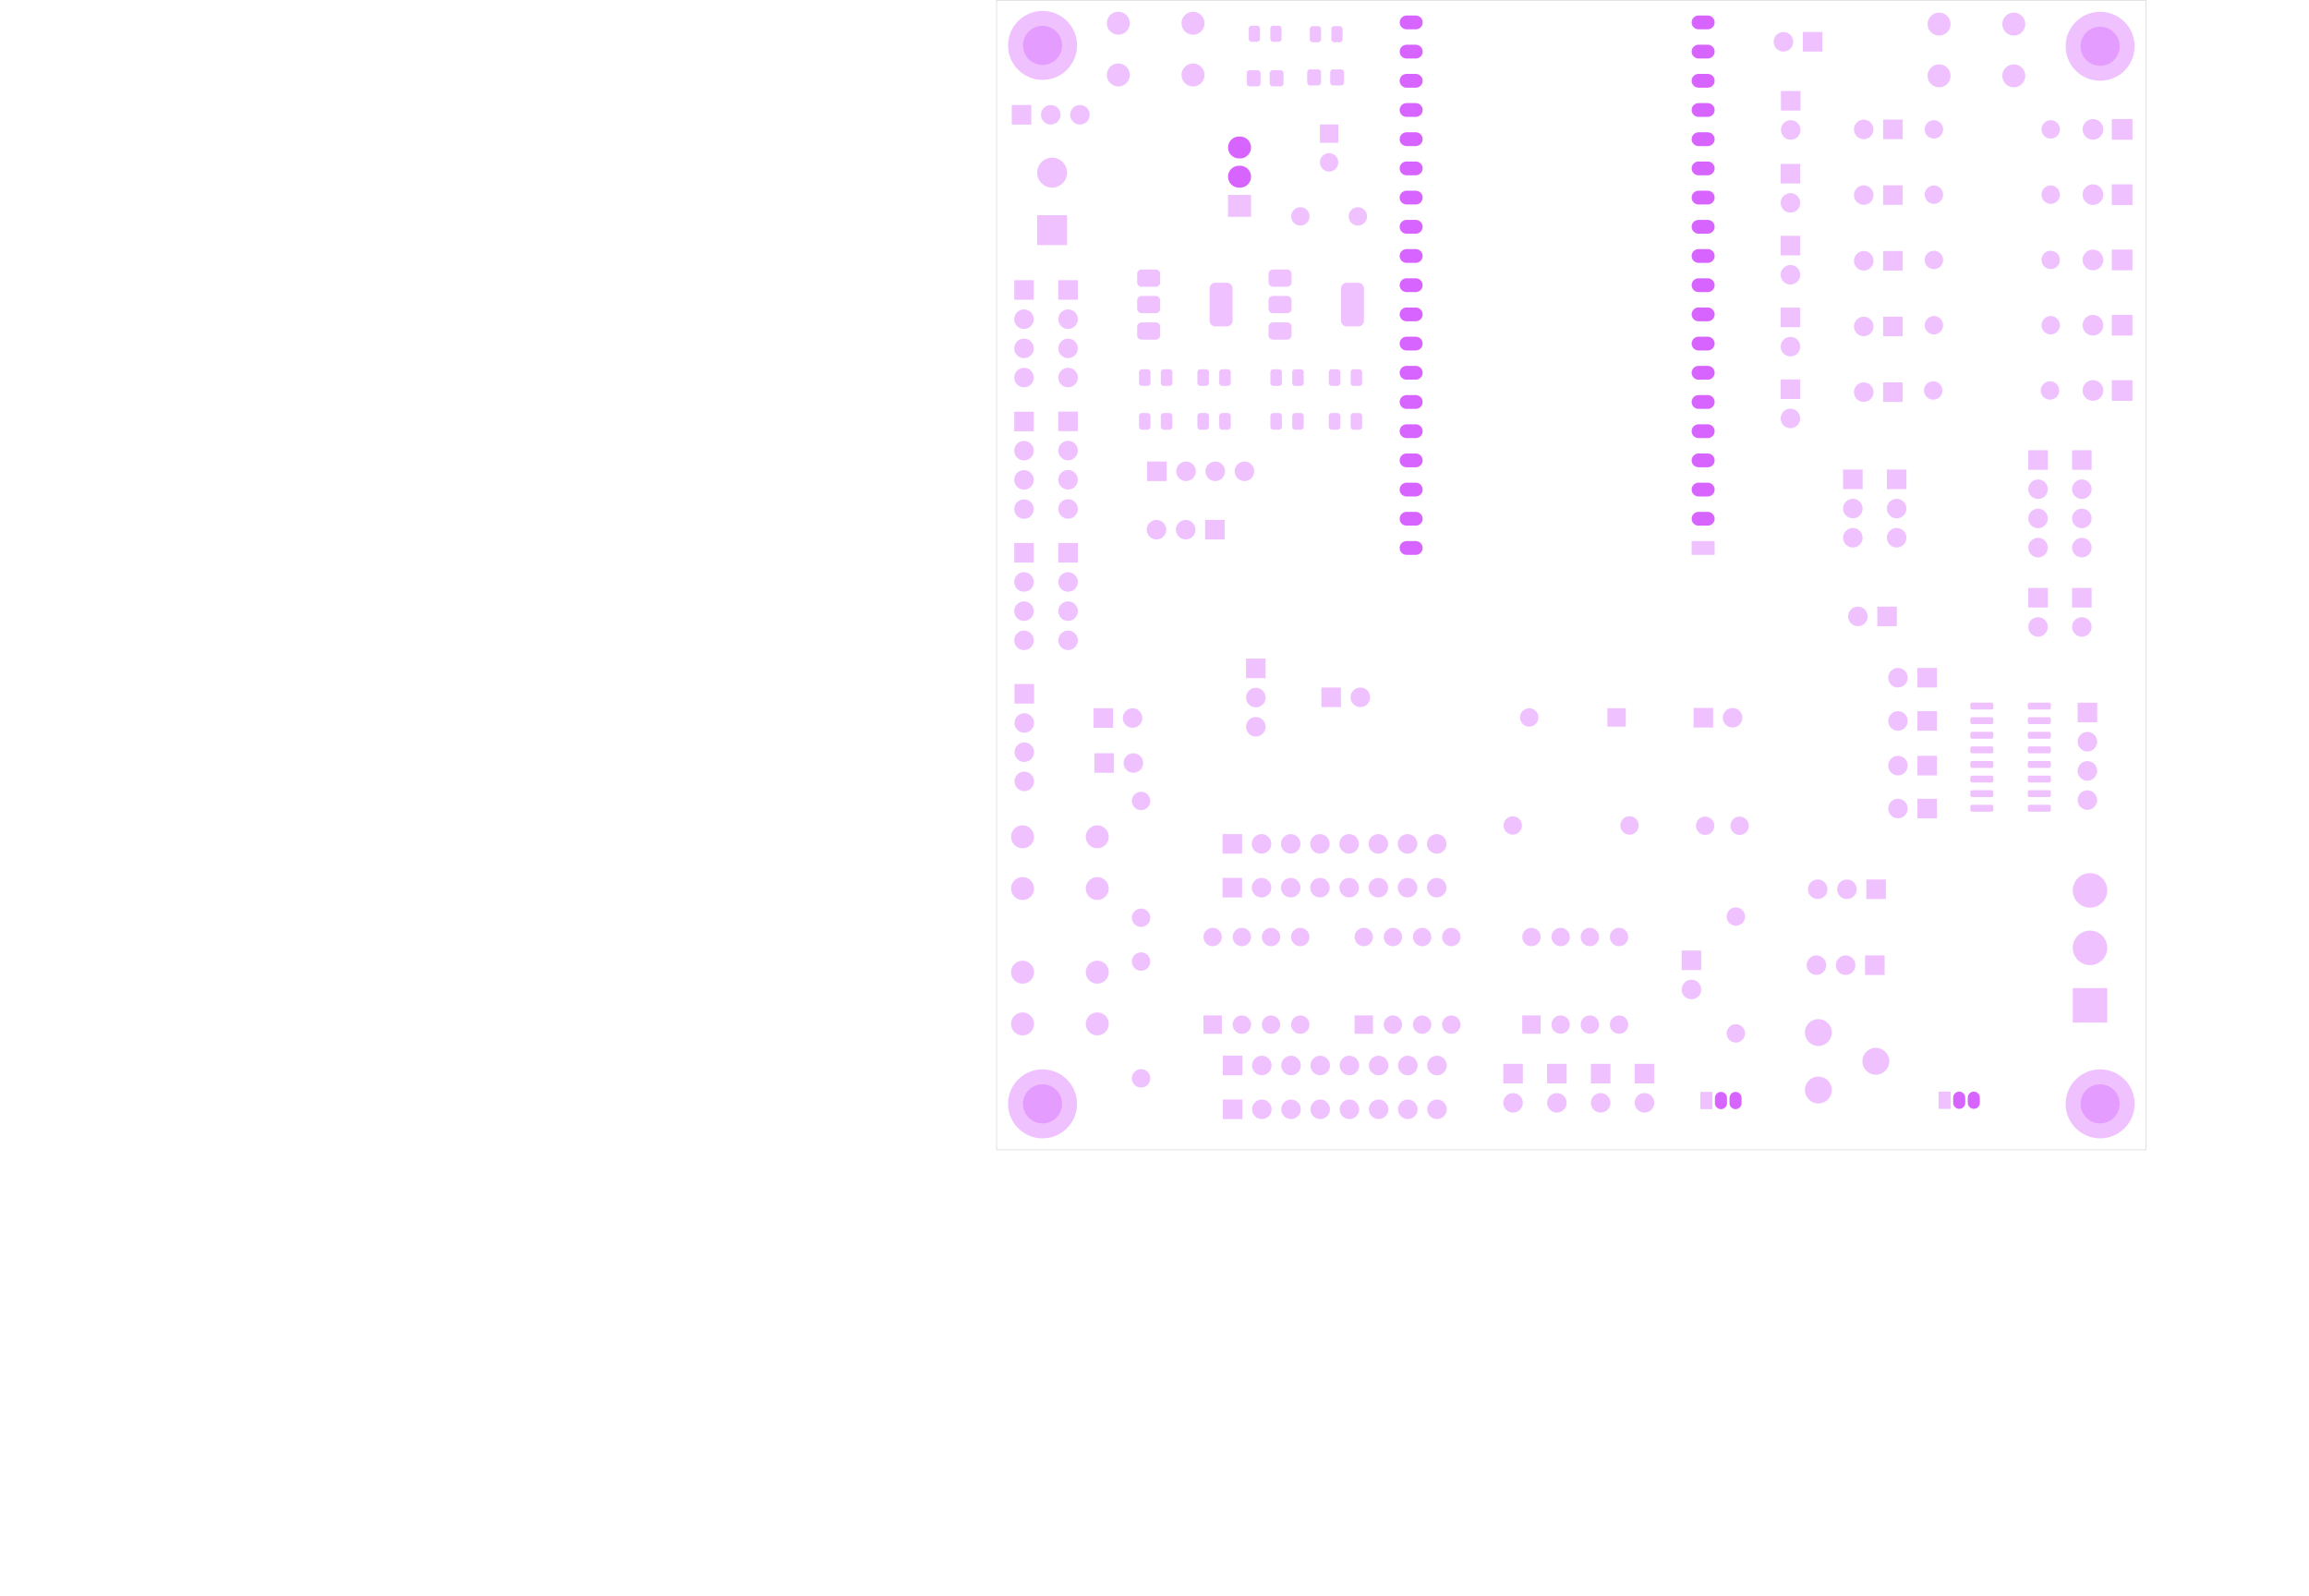 <?xml version="1.0" standalone="no"?>
 <!DOCTYPE svg PUBLIC "-//W3C//DTD SVG 1.1//EN" 
 "http://www.w3.org/Graphics/SVG/1.1/DTD/svg11.dtd"> 
<svg
  xmlns:svg="http://www.w3.org/2000/svg"
  xmlns="http://www.w3.org/2000/svg"
  xmlns:xlink="http://www.w3.org/1999/xlink"
  version="1.1"
  width="200.863mm" height="138.811mm" viewBox="0 0 200.863 138.811">
<title>SVG Image created as base_esp32-F_Mask.svg date 2024/12/29 13:30:45 </title>
  <desc>Image generated by PCBNEW </desc>
<g style="fill:#000000; fill-opacity:1;stroke:#000000; stroke-opacity:1;
stroke-linecap:round; stroke-linejoin:round;"
 transform="translate(0 0) scale(1 1)">
<path style="fill:#D864FF; fill-opacity:0.4; stroke:none;fill-rule:evenodd;"
d="M 89.714,10.835
88.014,10.835
88.014,9.135
89.714,9.135
Z" /> 
</g>
<g style="fill:#D864FF; fill-opacity:0.4; stroke:none;">
<circle cx="91.404" cy="9.985" r="0.85" /> 
<circle cx="93.944" cy="9.985" r="0.85" /> 
<path style="fill:#D864FF; fill-opacity:0.4; stroke:none;fill-rule:evenodd;"
d="M 104.163,36.18
104.182,36.084
104.236,36.003
104.317,35.949
104.413,35.93
104.913,35.93
105.009,35.949
105.09,36.003
105.144,36.084
105.163,36.18
105.163,37.13
105.144,37.226
105.09,37.307
105.009,37.361
104.913,37.38
104.413,37.38
104.317,37.361
104.236,37.307
104.182,37.226
104.163,37.13
Z" /> 
<path style="fill:#D864FF; fill-opacity:0.4; stroke:none;fill-rule:evenodd;"
d="M 106.063,36.18
106.082,36.084
106.136,36.003
106.218,35.949
106.313,35.93
106.813,35.93
106.909,35.949
106.99,36.003
107.044,36.084
107.063,36.18
107.063,37.13
107.044,37.226
106.99,37.307
106.909,37.361
106.813,37.38
106.313,37.38
106.218,37.361
106.136,37.307
106.082,37.226
106.063,37.13
Z" /> 
<path style="fill:#D864FF; fill-opacity:0.4; stroke:none;fill-rule:evenodd;"
d="M 115.593,32.37
115.612,32.274
115.666,32.193
115.748,32.139
115.843,32.12
116.343,32.12
116.439,32.139
116.52,32.193
116.574,32.274
116.593,32.37
116.593,33.32
116.574,33.416
116.52,33.497
116.439,33.551
116.343,33.57
115.843,33.57
115.748,33.551
115.666,33.497
115.612,33.416
115.593,33.32
Z" /> 
<path style="fill:#D864FF; fill-opacity:0.4; stroke:none;fill-rule:evenodd;"
d="M 117.493,32.37
117.512,32.274
117.566,32.193
117.647,32.139
117.743,32.12
118.243,32.12
118.339,32.139
118.42,32.193
118.474,32.274
118.493,32.37
118.493,33.32
118.474,33.416
118.42,33.497
118.339,33.551
118.243,33.57
117.743,33.57
117.647,33.551
117.566,33.497
117.512,33.416
117.493,33.32
Z" /> 
<path style="fill:#D864FF; fill-opacity:0.4; stroke:none;fill-rule:evenodd;"
d="M 163.818,21.835
165.518,21.835
165.518,23.535
163.818,23.535
Z" /> 
<circle cx="162.128" cy="22.685" r="0.85" /> 
<path style="fill:#D864FF; fill-opacity:0.4; stroke:none;fill-rule:evenodd;"
d="M 180.735,62.83
180.735,61.13
182.435,61.13
182.435,62.83
Z" /> 
<circle cx="181.585" cy="64.52" r="0.85" /> 
<circle cx="181.585" cy="67.06" r="0.85" /> 
<circle cx="181.585" cy="69.6" r="0.85" /> 
<path style="fill:#D864FF; fill-opacity:0.4; stroke:none;fill-rule:evenodd;"
d="M 185.507,21.712
185.507,23.512
183.707,23.512
183.707,21.712
Z" /> 
<circle cx="182.067" cy="22.612" r="0.9" /> 
<path style="fill:#D864FF; fill-opacity:0.4; stroke:none;fill-rule:evenodd;"
d="M 185.507,16.034
185.507,17.834
183.707,17.834
183.707,16.034
Z" /> 
</g>
<g style="fill:#D864FF; fill-opacity:0.4; stroke:none;">
<circle cx="182.067" cy="16.933" r="0.9" /> 
<path style="fill:#D864FF; fill-opacity:0.4; stroke:none;fill-rule:evenodd;"
d="M 166.795,69.485
168.495,69.485
168.495,71.185
166.795,71.185
Z" /> 
</g>
<g style="fill:#D864FF; fill-opacity:0.4; stroke:none;">
<circle cx="165.105" cy="70.335" r="0.85" /> 
<path style="fill:#D864FF; fill-opacity:0.4; stroke:none;fill-rule:evenodd;"
d="M 88.253,61.203
88.253,59.503
89.953,59.503
89.953,61.203
Z" /> 
<circle cx="89.103" cy="62.893" r="0.85" /> 
<circle cx="89.103" cy="65.433" r="0.85" /> 
<circle cx="89.103" cy="67.973" r="0.85" /> 
<circle cx="113.121" cy="18.824" r="0.8" /> 
</g>
<g style="fill:#D864FF; fill-opacity:0.4; stroke:none;">
<circle cx="118.121" cy="18.824" r="0.8" /> 
<path style="fill:#D864FF; fill-opacity:0.4; stroke:none;fill-rule:evenodd;"
d="M 106.291,89.932
104.691,89.932
104.691,88.332
106.291,88.332
Z" /> 
</g>
<g style="fill:#D864FF; fill-opacity:0.4; stroke:none;">
<circle cx="108.031" cy="89.132" r="0.8" /> 
<circle cx="110.571" cy="89.132" r="0.8" /> 
<circle cx="113.111" cy="89.132" r="0.8" /> 
<circle cx="113.111" cy="81.512" r="0.8" /> 
<circle cx="110.571" cy="81.512" r="0.8" /> 
<circle cx="108.031" cy="81.512" r="0.8" /> 
<circle cx="105.491" cy="81.512" r="0.8" /> 
<path style="fill:#D864FF; fill-opacity:0.4; stroke:none;fill-rule:evenodd;"
d="M 176.442,40.868
176.442,39.168
178.142,39.168
178.142,40.868
Z" /> 
<circle cx="177.292" cy="42.558" r="0.85" /> 
<circle cx="177.292" cy="45.098" r="0.85" /> 
<circle cx="177.292" cy="47.638" r="0.85" /> 
<circle cx="88.953" cy="84.57" r="1" /> 
</g>
<g style="fill:#D864FF; fill-opacity:0.4; stroke:none;">
<circle cx="95.453" cy="84.57" r="1" /> 
</g>
<g style="fill:#D864FF; fill-opacity:0.4; stroke:none;">
<circle cx="88.953" cy="89.07" r="1" /> 
</g>
<g style="fill:#D864FF; fill-opacity:0.4; stroke:none;">
<circle cx="95.453" cy="89.07" r="1" /> 
<path style="fill:#D864FF; fill-opacity:0.4; stroke:none;fill-rule:evenodd;"
d="M 116.916,7.184
116.897,7.279
116.843,7.361
116.762,7.415
116.666,7.434
115.966,7.434
115.87,7.415
115.789,7.361
115.735,7.279
115.716,7.184
115.716,6.284
115.735,6.188
115.789,6.107
115.87,6.053
115.966,6.034
116.666,6.034
116.762,6.053
116.843,6.107
116.897,6.188
116.916,6.284
Z" /> 
<path style="fill:#D864FF; fill-opacity:0.4; stroke:none;fill-rule:evenodd;"
d="M 114.916,7.184
114.897,7.279
114.843,7.361
114.762,7.415
114.666,7.434
113.966,7.434
113.87,7.415
113.789,7.361
113.735,7.279
113.716,7.184
113.716,6.284
113.735,6.188
113.789,6.107
113.87,6.053
113.966,6.034
114.666,6.034
114.762,6.053
114.843,6.107
114.897,6.188
114.916,6.284
Z" /> 
<path style="fill:#D864FF; fill-opacity:0.4; stroke:none;fill-rule:evenodd;"
d="M 166.795,61.865
168.495,61.865
168.495,63.565
166.795,63.565
Z" /> 
</g>
<g style="fill:#D864FF; fill-opacity:0.4; stroke:none;">
<circle cx="165.105" cy="62.715" r="0.85" /> 
<circle cx="168.233" cy="28.291" r="0.8" /> 
</g>
<g style="fill:#D864FF; fill-opacity:0.4; stroke:none;">
<circle cx="178.393" cy="28.291" r="0.8" /> 
<path style="fill:#D864FF; fill-opacity:0.4; stroke:none;fill-rule:evenodd;"
d="M 156.833,2.785
158.533,2.785
158.533,4.485
156.833,4.485
Z" /> 
<circle cx="155.143" cy="3.635" r="0.85" /> 
<path style="fill:#D864FF; fill-opacity:0.4; stroke:none;fill-rule:evenodd;"
d="M 154.903,34.711
154.903,33.011
156.603,33.011
156.603,34.711
Z" /> 
<circle cx="155.753" cy="36.401" r="0.85" /> 
<path style="fill:#D864FF; fill-opacity:0.4; stroke:none;fill-rule:evenodd;"
d="M 147.913,96.485
147.913,94.985
148.963,94.985
148.963,96.485
Z" /> 
</g>
<g style="fill:none; 
stroke:#D864FF; stroke-width:1.05; stroke-opacity:1; 
stroke-linecap:round; stroke-linejoin:round;">
<path d="M149.708 95.51
L149.708 95.96
" />
<path d="M150.978 95.51
L150.978 95.96
" />
<path style="fill:#D864FF; fill-opacity:0.4; stroke:none;fill-rule:evenodd;"
d="M 108.078,97.348
106.378,97.348
106.378,95.648
108.078,95.648
Z" /> 
</g>
<g style="fill:#D864FF; fill-opacity:0.4; stroke:none;">
<circle cx="109.768" cy="96.498" r="0.85" /> 
<circle cx="112.308" cy="96.498" r="0.85" /> 
<circle cx="114.848" cy="96.498" r="0.85" /> 
<circle cx="117.388" cy="96.498" r="0.85" /> 
<circle cx="119.928" cy="96.498" r="0.85" /> 
<circle cx="122.468" cy="96.498" r="0.85" /> 
<circle cx="125.008" cy="96.498" r="0.85" /> 
<path style="fill:#D864FF; fill-opacity:0.4; stroke:none;fill-rule:evenodd;"
d="M 134.583,94.244
134.583,92.544
136.283,92.544
136.283,94.244
Z" /> 
<circle cx="135.433" cy="95.934" r="0.85" /> 
<path style="fill:#D864FF; fill-opacity:0.4; stroke:none;fill-rule:evenodd;"
d="M 154.903,15.961
154.903,14.261
156.603,14.261
156.603,15.961
Z" /> 
<circle cx="155.753" cy="17.651" r="0.85" /> 
<circle cx="182.693" cy="96.025" r="1.7" /> 
</g>
<g style="fill:#D864FF; fill-opacity:0.4; stroke:none;">
<circle cx="182.693" cy="96.025" r="3" /> 
<path style="fill:#D864FF; fill-opacity:0.4; stroke:none;fill-rule:evenodd;"
d="M 92.824,21.318
90.224,21.318
90.224,18.718
92.824,18.718
Z" /> 
</g>
<g style="fill:#D864FF; fill-opacity:0.4; stroke:none;">
<circle cx="91.524" cy="15.018" r="1.3" /> 
<path style="fill:#D864FF; fill-opacity:0.4; stroke:none;fill-rule:evenodd;"
d="M 154.903,28.463
154.903,26.763
156.603,26.763
156.603,28.463
Z" /> 
</g>
<g style="fill:#D864FF; fill-opacity:0.4; stroke:none;">
<circle cx="155.753" cy="30.153" r="0.85" /> 
<circle cx="88.953" cy="72.795" r="1" /> 
</g>
<g style="fill:#D864FF; fill-opacity:0.4; stroke:none;">
<circle cx="95.453" cy="72.795" r="1" /> 
</g>
<g style="fill:#D864FF; fill-opacity:0.4; stroke:none;">
<circle cx="88.953" cy="77.295" r="1" /> 
</g>
<g style="fill:#D864FF; fill-opacity:0.4; stroke:none;">
<circle cx="95.453" cy="77.295" r="1" /> 
<path style="fill:#D864FF; fill-opacity:0.4; stroke:none;fill-rule:evenodd;"
d="M 163.818,33.265
165.518,33.265
165.518,34.965
163.818,34.965
Z" /> 
</g>
<g style="fill:#D864FF; fill-opacity:0.4; stroke:none;">
<circle cx="162.128" cy="34.115" r="0.85" /> 
<path style="fill:#D864FF; fill-opacity:0.4; stroke:none;fill-rule:evenodd;"
d="M 154.928,9.616
154.928,7.916
156.628,7.916
156.628,9.616
Z" /> 
<circle cx="155.778" cy="11.306" r="0.85" /> 
<path style="fill:#D864FF; fill-opacity:0.4; stroke:none;fill-rule:evenodd;"
d="M 171.404,61.27
171.416,61.213
171.448,61.164
171.497,61.131
171.554,61.12
173.254,61.12
173.312,61.131
173.361,61.164
173.393,61.213
173.404,61.27
173.404,61.57
173.393,61.627
173.361,61.676
173.312,61.709
173.254,61.72
171.554,61.72
171.497,61.709
171.448,61.676
171.416,61.627
171.404,61.57
Z" /> 
<path style="fill:#D864FF; fill-opacity:0.4; stroke:none;fill-rule:evenodd;"
d="M 171.404,62.54
171.416,62.483
171.448,62.434
171.497,62.401
171.554,62.39
173.254,62.39
173.312,62.401
173.361,62.434
173.393,62.483
173.404,62.54
173.404,62.84
173.393,62.897
173.361,62.946
173.312,62.979
173.254,62.99
171.554,62.99
171.497,62.979
171.448,62.946
171.416,62.897
171.404,62.84
Z" /> 
<path style="fill:#D864FF; fill-opacity:0.4; stroke:none;fill-rule:evenodd;"
d="M 171.404,63.81
171.416,63.753
171.448,63.704
171.497,63.671
171.554,63.66
173.254,63.66
173.312,63.671
173.361,63.704
173.393,63.753
173.404,63.81
173.404,64.11
173.393,64.167
173.361,64.216
173.312,64.249
173.254,64.26
171.554,64.26
171.497,64.249
171.448,64.216
171.416,64.167
171.404,64.11
Z" /> 
<path style="fill:#D864FF; fill-opacity:0.4; stroke:none;fill-rule:evenodd;"
d="M 171.404,65.08
171.416,65.023
171.448,64.974
171.497,64.941
171.554,64.93
173.254,64.93
173.312,64.941
173.361,64.974
173.393,65.023
173.404,65.08
173.404,65.38
173.393,65.437
173.361,65.486
173.312,65.519
173.254,65.53
171.554,65.53
171.497,65.519
171.448,65.486
171.416,65.437
171.404,65.38
Z" /> 
<path style="fill:#D864FF; fill-opacity:0.4; stroke:none;fill-rule:evenodd;"
d="M 171.404,66.35
171.416,66.293
171.448,66.244
171.497,66.211
171.554,66.2
173.254,66.2
173.312,66.211
173.361,66.244
173.393,66.293
173.404,66.35
173.404,66.65
173.393,66.707
173.361,66.756
173.312,66.789
173.254,66.8
171.554,66.8
171.497,66.789
171.448,66.756
171.416,66.707
171.404,66.65
Z" /> 
<path style="fill:#D864FF; fill-opacity:0.4; stroke:none;fill-rule:evenodd;"
d="M 171.404,67.62
171.416,67.563
171.448,67.514
171.497,67.481
171.554,67.47
173.254,67.47
173.312,67.481
173.361,67.514
173.393,67.563
173.404,67.62
173.404,67.92
173.393,67.977
173.361,68.026
173.312,68.059
173.254,68.07
171.554,68.07
171.497,68.059
171.448,68.026
171.416,67.977
171.404,67.92
Z" /> 
<path style="fill:#D864FF; fill-opacity:0.4; stroke:none;fill-rule:evenodd;"
d="M 171.404,68.89
171.416,68.833
171.448,68.784
171.497,68.751
171.554,68.74
173.254,68.74
173.312,68.751
173.361,68.784
173.393,68.833
173.404,68.89
173.404,69.19
173.393,69.247
173.361,69.296
173.312,69.329
173.254,69.34
171.554,69.34
171.497,69.329
171.448,69.296
171.416,69.247
171.404,69.19
Z" /> 
<path style="fill:#D864FF; fill-opacity:0.4; stroke:none;fill-rule:evenodd;"
d="M 171.404,70.16
171.416,70.103
171.448,70.054
171.497,70.021
171.554,70.01
173.254,70.01
173.312,70.021
173.361,70.054
173.393,70.103
173.404,70.16
173.404,70.46
173.393,70.517
173.361,70.566
173.312,70.599
173.254,70.61
171.554,70.61
171.497,70.599
171.448,70.566
171.416,70.517
171.404,70.46
Z" /> 
<path style="fill:#D864FF; fill-opacity:0.4; stroke:none;fill-rule:evenodd;"
d="M 176.404,70.16
176.416,70.103
176.448,70.054
176.497,70.021
176.554,70.01
178.254,70.01
178.312,70.021
178.361,70.054
178.393,70.103
178.404,70.16
178.404,70.46
178.393,70.517
178.361,70.566
178.312,70.599
178.254,70.61
176.554,70.61
176.497,70.599
176.448,70.566
176.416,70.517
176.404,70.46
Z" /> 
<path style="fill:#D864FF; fill-opacity:0.4; stroke:none;fill-rule:evenodd;"
d="M 176.404,68.89
176.416,68.833
176.448,68.784
176.497,68.751
176.554,68.74
178.254,68.74
178.312,68.751
178.361,68.784
178.393,68.833
178.404,68.89
178.404,69.19
178.393,69.247
178.361,69.296
178.312,69.329
178.254,69.34
176.554,69.34
176.497,69.329
176.448,69.296
176.416,69.247
176.404,69.19
Z" /> 
<path style="fill:#D864FF; fill-opacity:0.4; stroke:none;fill-rule:evenodd;"
d="M 176.404,67.62
176.416,67.563
176.448,67.514
176.497,67.481
176.554,67.47
178.254,67.47
178.312,67.481
178.361,67.514
178.393,67.563
178.404,67.62
178.404,67.92
178.393,67.977
178.361,68.026
178.312,68.059
178.254,68.07
176.554,68.07
176.497,68.059
176.448,68.026
176.416,67.977
176.404,67.92
Z" /> 
<path style="fill:#D864FF; fill-opacity:0.4; stroke:none;fill-rule:evenodd;"
d="M 176.404,66.35
176.416,66.293
176.448,66.244
176.497,66.211
176.554,66.2
178.254,66.2
178.312,66.211
178.361,66.244
178.393,66.293
178.404,66.35
178.404,66.65
178.393,66.707
178.361,66.756
178.312,66.789
178.254,66.8
176.554,66.8
176.497,66.789
176.448,66.756
176.416,66.707
176.404,66.65
Z" /> 
<path style="fill:#D864FF; fill-opacity:0.4; stroke:none;fill-rule:evenodd;"
d="M 176.404,65.08
176.416,65.023
176.448,64.974
176.497,64.941
176.554,64.93
178.254,64.93
178.312,64.941
178.361,64.974
178.393,65.023
178.404,65.08
178.404,65.38
178.393,65.437
178.361,65.486
178.312,65.519
178.254,65.53
176.554,65.53
176.497,65.519
176.448,65.486
176.416,65.437
176.404,65.38
Z" /> 
<path style="fill:#D864FF; fill-opacity:0.4; stroke:none;fill-rule:evenodd;"
d="M 176.404,63.81
176.416,63.753
176.448,63.704
176.497,63.671
176.554,63.66
178.254,63.66
178.312,63.671
178.361,63.704
178.393,63.753
178.404,63.81
178.404,64.11
178.393,64.167
178.361,64.216
178.312,64.249
178.254,64.26
176.554,64.26
176.497,64.249
176.448,64.216
176.416,64.167
176.404,64.11
Z" /> 
<path style="fill:#D864FF; fill-opacity:0.4; stroke:none;fill-rule:evenodd;"
d="M 176.404,62.54
176.416,62.483
176.448,62.434
176.497,62.401
176.554,62.39
178.254,62.39
178.312,62.401
178.361,62.434
178.393,62.483
178.404,62.54
178.404,62.84
178.393,62.897
178.361,62.946
178.312,62.979
178.254,62.99
176.554,62.99
176.497,62.979
176.448,62.946
176.416,62.897
176.404,62.84
Z" /> 
<path style="fill:#D864FF; fill-opacity:0.4; stroke:none;fill-rule:evenodd;"
d="M 176.404,61.27
176.416,61.213
176.448,61.164
176.497,61.131
176.554,61.12
178.254,61.12
178.312,61.131
178.361,61.164
178.393,61.213
178.404,61.27
178.404,61.57
178.393,61.627
178.361,61.676
178.312,61.709
178.254,61.72
176.554,61.72
176.497,61.709
176.448,61.676
176.416,61.627
176.404,61.57
Z" /> 
<circle cx="131.597" cy="71.809" r="0.8" /> 
</g>
<g style="fill:#D864FF; fill-opacity:0.4; stroke:none;">
<circle cx="141.757" cy="71.809" r="0.8" /> 
<path style="fill:#D864FF; fill-opacity:0.4; stroke:none;fill-rule:evenodd;"
d="M 108.053,74.259
106.353,74.259
106.353,72.559
108.053,72.559
Z" /> 
<circle cx="109.743" cy="73.409" r="0.85" /> 
<circle cx="112.283" cy="73.409" r="0.85" /> 
<circle cx="114.823" cy="73.409" r="0.85" /> 
<circle cx="117.363" cy="73.409" r="0.85" /> 
<circle cx="119.903" cy="73.409" r="0.85" /> 
<circle cx="122.443" cy="73.409" r="0.85" /> 
<circle cx="124.983" cy="73.409" r="0.85" /> 
<circle cx="168.233" cy="11.255" r="0.8" /> 
</g>
<g style="fill:#D864FF; fill-opacity:0.4; stroke:none;">
<circle cx="178.393" cy="11.255" r="0.8" /> 
<circle cx="168.683" cy="2.096" r="1" /> 
</g>
<g style="fill:#D864FF; fill-opacity:0.4; stroke:none;">
<circle cx="175.183" cy="2.096" r="1" /> 
</g>
<g style="fill:#D864FF; fill-opacity:0.4; stroke:none;">
<circle cx="168.683" cy="6.596" r="1" /> 
</g>
<g style="fill:#D864FF; fill-opacity:0.4; stroke:none;">
<circle cx="175.183" cy="6.596" r="1" /> 
<path style="fill:#D864FF; fill-opacity:0.4; stroke:none;fill-rule:evenodd;"
d="M 119.433,89.932
117.833,89.932
117.833,88.332
119.433,88.332
Z" /> 
</g>
<g style="fill:#D864FF; fill-opacity:0.4; stroke:none;">
<circle cx="121.173" cy="89.132" r="0.8" /> 
<circle cx="123.713" cy="89.132" r="0.8" /> 
<circle cx="126.253" cy="89.132" r="0.8" /> 
<circle cx="126.253" cy="81.512" r="0.8" /> 
<circle cx="123.713" cy="81.512" r="0.8" /> 
<circle cx="121.173" cy="81.512" r="0.8" /> 
<circle cx="118.633" cy="81.512" r="0.8" /> 
<path style="fill:#D864FF; fill-opacity:0.4; stroke:none;fill-rule:evenodd;"
d="M 164.143,42.549
164.143,40.849
165.843,40.849
165.843,42.549
Z" /> 
<circle cx="164.993" cy="44.239" r="0.85" /> 
<circle cx="164.993" cy="46.779" r="0.85" /> 
<path style="fill:#D864FF; fill-opacity:0.4; stroke:none;fill-rule:evenodd;"
d="M 104.835,45.228
106.535,45.228
106.535,46.928
104.835,46.928
Z" /> 
<circle cx="103.145" cy="46.078" r="0.85" /> 
<circle cx="100.605" cy="46.078" r="0.85" /> 
<path style="fill:#D864FF; fill-opacity:0.4; stroke:none;fill-rule:evenodd;"
d="M 92.063,48.935
92.063,47.235
93.763,47.235
93.763,48.935
Z" /> 
<circle cx="92.913" cy="50.625" r="0.85" /> 
<circle cx="92.913" cy="53.165" r="0.85" /> 
<circle cx="92.913" cy="55.705" r="0.85" /> 
<path style="fill:#D864FF; fill-opacity:0.4; stroke:none;fill-rule:evenodd;"
d="M 163.818,16.12
165.518,16.12
165.518,17.82
163.818,17.82
Z" /> 
<circle cx="162.128" cy="16.97" r="0.85" /> 
<path style="fill:#D864FF; fill-opacity:0.4; stroke:none;fill-rule:evenodd;"
d="M 116.649,61.508
114.949,61.508
114.949,59.808
116.649,59.808
Z" /> 
<circle cx="118.339" cy="60.658" r="0.85" /> 
<path style="fill:#D864FF; fill-opacity:0.4; stroke:none;fill-rule:evenodd;"
d="M 111.658,7.26
111.639,7.356
111.585,7.437
111.504,7.491
111.408,7.51
110.708,7.51
110.612,7.491
110.531,7.437
110.477,7.356
110.458,7.26
110.458,6.36
110.477,6.264
110.531,6.183
110.612,6.129
110.708,6.11
111.408,6.11
111.504,6.129
111.585,6.183
111.639,6.264
111.658,6.36
Z" /> 
<path style="fill:#D864FF; fill-opacity:0.4; stroke:none;fill-rule:evenodd;"
d="M 109.658,7.26
109.639,7.356
109.585,7.437
109.504,7.491
109.408,7.51
108.708,7.51
108.612,7.491
108.531,7.437
108.477,7.356
108.458,7.26
108.458,6.36
108.477,6.264
108.531,6.183
108.612,6.129
108.708,6.11
109.408,6.11
109.504,6.129
109.585,6.183
109.639,6.264
109.658,6.36
Z" /> 
<circle cx="168.173" cy="33.969" r="0.8" /> 
</g>
<g style="fill:#D864FF; fill-opacity:0.4; stroke:none;">
<circle cx="178.333" cy="33.969" r="0.8" /> 
<path style="fill:#D864FF; fill-opacity:0.4; stroke:none;fill-rule:evenodd;"
d="M 168.639,96.46
168.639,94.96
169.689,94.96
169.689,96.46
Z" /> 
</g>
<g style="fill:none; 
stroke:#D864FF; stroke-width:1.05; stroke-opacity:1; 
stroke-linecap:round; stroke-linejoin:round;">
<path d="M170.434 95.485
L170.434 95.935
" />
<path d="M171.704 95.485
L171.704 95.935
" />
<path style="fill:#D864FF; fill-opacity:0.4; stroke:none;fill-rule:evenodd;"
d="M 176.442,52.847
176.442,51.147
178.142,51.147
178.142,52.847
Z" /> 
</g>
<g style="fill:#D864FF; fill-opacity:0.4; stroke:none;">
<circle cx="177.292" cy="54.537" r="0.85" /> 
<path style="fill:#D864FF; fill-opacity:0.4; stroke:none;fill-rule:evenodd;"
d="M 185.507,10.355
185.507,12.155
183.707,12.155
183.707,10.355
Z" /> 
<circle cx="182.067" cy="11.255" r="0.9" /> 
</g>
<g style="fill:#D864FF; fill-opacity:0.4; stroke:none;">
<circle cx="158.18" cy="94.821" r="1.17" /> 
</g>
<g style="fill:#D864FF; fill-opacity:0.4; stroke:none;">
<circle cx="163.18" cy="92.321" r="1.17" /> 
</g>
<g style="fill:#D864FF; fill-opacity:0.4; stroke:none;">
<circle cx="158.18" cy="89.821" r="1.17" /> 
<path style="fill:#D864FF; fill-opacity:0.4; stroke:none;fill-rule:evenodd;"
d="M 163.818,10.405
165.518,10.405
165.518,12.105
163.818,12.105
Z" /> 
</g>
<g style="fill:#D864FF; fill-opacity:0.4; stroke:none;">
<circle cx="162.128" cy="11.255" r="0.85" /> 
<path style="fill:#D864FF; fill-opacity:0.4; stroke:none;fill-rule:evenodd;"
d="M 149.029,63.286
147.329,63.286
147.329,61.586
149.029,61.586
Z" /> 
<circle cx="150.719" cy="62.436" r="0.85" /> 
<circle cx="99.263" cy="93.805" r="0.8" /> 
</g>
<g style="fill:#D864FF; fill-opacity:0.4; stroke:none;">
<circle cx="99.263" cy="83.645" r="0.8" /> 
<circle cx="151.333" cy="71.834" r="0.8" /> 
</g>
<g style="fill:#D864FF; fill-opacity:0.4; stroke:none;">
<circle cx="148.333" cy="71.834" r="0.8" /> 
<path style="fill:#D864FF; fill-opacity:0.4; stroke:none;fill-rule:evenodd;"
d="M 180.313,88.955
180.313,85.955
183.313,85.955
183.313,88.955
Z" /> 
</g>
<g style="fill:#D864FF; fill-opacity:0.4; stroke:none;">
<circle cx="181.813" cy="82.455" r="1.5" /> 
</g>
<g style="fill:#D864FF; fill-opacity:0.4; stroke:none;">
<circle cx="181.813" cy="77.455" r="1.5" /> 
<path style="fill:#D864FF; fill-opacity:0.4; stroke:none;fill-rule:evenodd;"
d="M 110.513,32.37
110.532,32.274
110.586,32.193
110.668,32.139
110.763,32.12
111.263,32.12
111.359,32.139
111.44,32.193
111.494,32.274
111.513,32.37
111.513,33.32
111.494,33.416
111.44,33.497
111.359,33.551
111.263,33.57
110.763,33.57
110.668,33.551
110.586,33.497
110.532,33.416
110.513,33.32
Z" /> 
<path style="fill:#D864FF; fill-opacity:0.4; stroke:none;fill-rule:evenodd;"
d="M 112.413,32.37
112.432,32.274
112.486,32.193
112.567,32.139
112.663,32.12
113.163,32.12
113.259,32.139
113.34,32.193
113.394,32.274
113.413,32.37
113.413,33.32
113.394,33.416
113.34,33.497
113.259,33.551
113.163,33.57
112.663,33.57
112.567,33.551
112.486,33.497
112.432,33.416
112.413,33.32
Z" /> 
<path style="fill:#D864FF; fill-opacity:0.4; stroke:none;fill-rule:evenodd;"
d="M 166.795,58.106
168.495,58.106
168.495,59.806
166.795,59.806
Z" /> 
</g>
<g style="fill:#D864FF; fill-opacity:0.4; stroke:none;">
<circle cx="165.105" cy="58.956" r="0.85" /> 
<path style="fill:#D864FF; fill-opacity:0.4; stroke:none;fill-rule:evenodd;"
d="M 185.507,33.069
185.507,34.869
183.707,34.869
183.707,33.069
Z" /> 
<circle cx="182.067" cy="33.969" r="0.9" /> 
<path style="fill:#D864FF; fill-opacity:0.4; stroke:none;fill-rule:evenodd;"
d="M 108.395,58.993
108.395,57.293
110.095,57.293
110.095,58.993
Z" /> 
</g>
<g style="fill:#D864FF; fill-opacity:0.4; stroke:none;">
<circle cx="109.245" cy="60.683" r="0.85" /> 
<circle cx="109.245" cy="63.223" r="0.85" /> 
<path style="fill:#D864FF; fill-opacity:0.4; stroke:none;fill-rule:evenodd;"
d="M 96.903,67.223
95.203,67.223
95.203,65.523
96.903,65.523
Z" /> 
<circle cx="98.593" cy="66.373" r="0.85" /> 
<path style="fill:#D864FF; fill-opacity:0.4; stroke:none;fill-rule:evenodd;"
d="M 163.31,52.772
165.01,52.772
165.01,54.472
163.31,54.472
Z" /> 
<circle cx="161.62" cy="53.622" r="0.85" /> 
<path style="fill:#D864FF; fill-opacity:0.4; stroke:none;fill-rule:evenodd;"
d="M 160.333,42.549
160.333,40.849
162.033,40.849
162.033,42.549
Z" /> 
<circle cx="161.183" cy="44.239" r="0.85" /> 
<circle cx="161.183" cy="46.779" r="0.85" /> 
<path style="fill:#D864FF; fill-opacity:0.4; stroke:none;fill-rule:evenodd;"
d="M 149.158,48.268
147.158,48.268
147.158,47.068
149.158,47.068
Z" /> 
</g>
<g style="fill:none; 
stroke:#D864FF; stroke-width:1.2; stroke-opacity:1; 
stroke-linecap:round; stroke-linejoin:round;">
<path d="M147.758 45.128
L148.558 45.128
" />
<path d="M147.758 42.588
L148.558 42.588
" />
<path d="M147.758 40.048
L148.558 40.048
" />
<path d="M147.758 37.508
L148.558 37.508
" />
<path d="M147.758 34.968
L148.558 34.968
" />
<path d="M147.758 32.428
L148.558 32.428
" />
<path d="M147.758 29.888
L148.558 29.888
" />
<path d="M147.758 27.348
L148.558 27.348
" />
<path d="M147.758 24.808
L148.558 24.808
" />
<path d="M147.758 22.268
L148.558 22.268
" />
<path d="M147.758 19.728
L148.558 19.728
" />
<path d="M147.758 17.188
L148.558 17.188
" />
<path d="M147.758 14.648
L148.558 14.648
" />
<path d="M147.758 12.108
L148.558 12.108
" />
<path d="M147.758 9.568
L148.558 9.568
" />
<path d="M147.758 7.028
L148.558 7.028
" />
<path d="M147.758 4.488
L148.558 4.488
" />
<path d="M147.758 1.948
L148.558 1.948
" />
<path d="M122.362 1.951
L123.162 1.951
" />
<path d="M122.362 4.491
L123.162 4.491
" />
<path d="M122.358 7.028
L123.158 7.028
" />
<path d="M122.358 9.568
L123.158 9.568
" />
<path d="M122.358 12.108
L123.158 12.108
" />
<path d="M122.358 14.648
L123.158 14.648
" />
<path d="M122.358 17.188
L123.158 17.188
" />
<path d="M122.358 19.728
L123.158 19.728
" />
<path d="M122.358 22.268
L123.158 22.268
" />
<path d="M122.358 24.808
L123.158 24.808
" />
<path d="M122.358 27.348
L123.158 27.348
" />
<path d="M122.358 29.888
L123.158 29.888
" />
<path d="M122.358 32.428
L123.158 32.428
" />
<path d="M122.358 34.968
L123.158 34.968
" />
<path d="M122.358 37.508
L123.158 37.508
" />
<path d="M122.358 40.048
L123.158 40.048
" />
<path d="M122.358 42.588
L123.158 42.588
" />
<path d="M122.358 45.128
L123.158 45.128
" />
<path d="M122.358 47.668
L123.158 47.668
" />
<path style="fill:#D864FF; fill-opacity:0.4; stroke:none;fill-rule:evenodd;"
d="M 162.355,76.507
164.055,76.507
164.055,78.207
162.355,78.207
Z" /> 
</g>
<g style="fill:#D864FF; fill-opacity:0.4; stroke:none;">
<circle cx="160.665" cy="77.357" r="0.85" /> 
<circle cx="158.125" cy="77.357" r="0.85" /> 
<path style="fill:#D864FF; fill-opacity:0.4; stroke:none;fill-rule:evenodd;"
d="M 110.513,36.18
110.532,36.084
110.586,36.003
110.668,35.949
110.763,35.93
111.263,35.93
111.359,35.949
111.44,36.003
111.494,36.084
111.513,36.18
111.513,37.13
111.494,37.226
111.44,37.307
111.359,37.361
111.263,37.38
110.763,37.38
110.668,37.361
110.586,37.307
110.532,37.226
110.513,37.13
Z" /> 
<path style="fill:#D864FF; fill-opacity:0.4; stroke:none;fill-rule:evenodd;"
d="M 112.413,36.18
112.432,36.084
112.486,36.003
112.567,35.949
112.663,35.93
113.163,35.93
113.259,35.949
113.34,36.003
113.394,36.084
113.413,36.18
113.413,37.13
113.394,37.226
113.34,37.307
113.259,37.361
113.163,37.38
112.663,37.38
112.567,37.361
112.486,37.307
112.432,37.226
112.413,37.13
Z" /> 
<path style="fill:#D864FF; fill-opacity:0.4; stroke:none;fill-rule:evenodd;"
d="M 162.243,83.111
163.943,83.111
163.943,84.811
162.243,84.811
Z" /> 
<circle cx="160.553" cy="83.961" r="0.85" /> 
<circle cx="158.013" cy="83.961" r="0.85" /> 
<path style="fill:#D864FF; fill-opacity:0.4; stroke:none;fill-rule:evenodd;"
d="M 108.053,78.069
106.353,78.069
106.353,76.369
108.053,76.369
Z" /> 
<circle cx="109.743" cy="77.219" r="0.85" /> 
<circle cx="112.283" cy="77.219" r="0.85" /> 
<circle cx="114.823" cy="77.219" r="0.85" /> 
<circle cx="117.363" cy="77.219" r="0.85" /> 
<circle cx="119.903" cy="77.219" r="0.85" /> 
<circle cx="122.443" cy="77.219" r="0.85" /> 
<circle cx="124.983" cy="77.219" r="0.85" /> 
<path style="fill:#D864FF; fill-opacity:0.4; stroke:none;fill-rule:evenodd;"
d="M 88.228,37.515
88.228,35.815
89.928,35.815
89.928,37.515
Z" /> 
<circle cx="89.078" cy="39.205" r="0.85" /> 
<circle cx="89.078" cy="41.745" r="0.85" /> 
<circle cx="89.078" cy="44.285" r="0.85" /> 
<circle cx="168.233" cy="22.612" r="0.8" /> 
</g>
<g style="fill:#D864FF; fill-opacity:0.4; stroke:none;">
<circle cx="178.393" cy="22.612" r="0.8" /> 
<path style="fill:#D864FF; fill-opacity:0.4; stroke:none;fill-rule:evenodd;"
d="M 146.292,84.388
146.292,82.688
147.992,82.688
147.992,84.388
Z" /> 
<circle cx="147.142" cy="86.078" r="0.85" /> 
<path style="fill:#D864FF; fill-opacity:0.4; stroke:none;fill-rule:evenodd;"
d="M 130.773,94.244
130.773,92.544
132.473,92.544
132.473,94.244
Z" /> 
<circle cx="131.623" cy="95.934" r="0.85" /> 
<circle cx="168.233" cy="16.933" r="0.8" /> 
</g>
<g style="fill:#D864FF; fill-opacity:0.4; stroke:none;">
<circle cx="178.393" cy="16.933" r="0.8" /> 
<circle cx="151.003" cy="89.893" r="0.8" /> 
</g>
<g style="fill:#D864FF; fill-opacity:0.4; stroke:none;">
<circle cx="151.003" cy="79.733" r="0.8" /> 
<path style="fill:#D864FF; fill-opacity:0.4; stroke:none;fill-rule:evenodd;"
d="M 113.942,2.518
113.96,2.425
114.013,2.346
114.092,2.293
114.186,2.275
114.673,2.275
114.766,2.293
114.845,2.346
114.898,2.425
114.917,2.518
114.917,3.431
114.898,3.524
114.845,3.603
114.766,3.656
114.673,3.675
114.186,3.675
114.092,3.656
114.013,3.603
113.96,3.524
113.942,3.431
Z" /> 
<path style="fill:#D864FF; fill-opacity:0.4; stroke:none;fill-rule:evenodd;"
d="M 115.817,2.518
115.835,2.425
115.888,2.346
115.967,2.293
116.061,2.275
116.548,2.275
116.641,2.293
116.72,2.346
116.773,2.425
116.792,2.518
116.792,3.431
116.773,3.524
116.72,3.603
116.641,3.656
116.548,3.675
116.061,3.675
115.967,3.656
115.888,3.603
115.835,3.524
115.817,3.431
Z" /> 
<circle cx="182.693" cy="4.025" r="1.7" /> 
</g>
<g style="fill:#D864FF; fill-opacity:0.4; stroke:none;">
<circle cx="182.693" cy="4.025" r="3" /> 
<path style="fill:#D864FF; fill-opacity:0.4; stroke:none;fill-rule:evenodd;"
d="M 88.228,26.075
88.228,24.375
89.928,24.375
89.928,26.075
Z" /> 
</g>
<g style="fill:#D864FF; fill-opacity:0.4; stroke:none;">
<circle cx="89.078" cy="27.765" r="0.85" /> 
<circle cx="89.078" cy="30.305" r="0.85" /> 
<circle cx="89.078" cy="32.845" r="0.85" /> 
<path style="fill:#D864FF; fill-opacity:0.4; stroke:none;fill-rule:evenodd;"
d="M 115.593,36.18
115.612,36.084
115.666,36.003
115.748,35.949
115.843,35.93
116.343,35.93
116.439,35.949
116.52,36.003
116.574,36.084
116.593,36.18
116.593,37.13
116.574,37.226
116.52,37.307
116.439,37.361
116.343,37.38
115.843,37.38
115.748,37.361
115.666,37.307
115.612,37.226
115.593,37.13
Z" /> 
<path style="fill:#D864FF; fill-opacity:0.4; stroke:none;fill-rule:evenodd;"
d="M 117.493,36.18
117.512,36.084
117.566,36.003
117.647,35.949
117.743,35.93
118.243,35.93
118.339,35.949
118.42,36.003
118.474,36.084
118.493,36.18
118.493,37.13
118.474,37.226
118.42,37.307
118.339,37.361
118.243,37.38
117.743,37.38
117.647,37.361
117.566,37.307
117.512,37.226
117.493,37.13
Z" /> 
<path style="fill:#D864FF; fill-opacity:0.4; stroke:none;fill-rule:evenodd;"
d="M 180.252,40.868
180.252,39.168
181.952,39.168
181.952,40.868
Z" /> 
<circle cx="181.102" cy="42.558" r="0.85" /> 
<circle cx="181.102" cy="45.098" r="0.85" /> 
<circle cx="181.102" cy="47.638" r="0.85" /> 
<path style="fill:#D864FF; fill-opacity:0.4; stroke:none;fill-rule:evenodd;"
d="M 88.228,48.935
88.228,47.235
89.928,47.235
89.928,48.935
Z" /> 
<circle cx="89.078" cy="50.625" r="0.85" /> 
<circle cx="89.078" cy="53.165" r="0.85" /> 
<circle cx="89.078" cy="55.705" r="0.85" /> 
<path style="fill:#D864FF; fill-opacity:0.4; stroke:none;fill-rule:evenodd;"
d="M 108.078,93.538
106.378,93.538
106.378,91.838
108.078,91.838
Z" /> 
<circle cx="109.768" cy="92.688" r="0.85" /> 
<circle cx="112.308" cy="92.688" r="0.85" /> 
<circle cx="114.848" cy="92.688" r="0.85" /> 
<circle cx="117.388" cy="92.688" r="0.85" /> 
<circle cx="119.928" cy="92.688" r="0.85" /> 
<circle cx="122.468" cy="92.688" r="0.85" /> 
<circle cx="125.008" cy="92.688" r="0.85" /> 
<circle cx="90.693" cy="3.95" r="1.7" /> 
</g>
<g style="fill:#D864FF; fill-opacity:0.4; stroke:none;">
<circle cx="90.693" cy="3.95" r="3" /> 
<path style="fill:#D864FF; fill-opacity:0.4; stroke:none;fill-rule:evenodd;"
d="M 108.828,18.862
106.828,18.862
106.828,16.957
108.828,16.957
Z" /> 
</g>
<g style="fill:none; 
stroke:#D864FF; stroke-width:1.905; stroke-opacity:1; 
stroke-linecap:round; stroke-linejoin:round;">
<path d="M107.781 15.37
L107.876 15.37
" />
<path d="M107.781 12.83
L107.876 12.83
" />
<path style="fill:#D864FF; fill-opacity:0.4; stroke:none;fill-rule:evenodd;"
d="M 110.353,23.82
110.369,23.713
110.423,23.602
110.51,23.515
110.621,23.461
110.728,23.445
111.978,23.445
112.085,23.461
112.196,23.515
112.283,23.602
112.338,23.713
112.353,23.82
112.353,24.57
112.338,24.677
112.283,24.788
112.196,24.875
112.085,24.929
111.978,24.945
110.728,24.945
110.621,24.929
110.51,24.875
110.423,24.788
110.369,24.677
110.353,24.57
Z" /> 
<path style="fill:#D864FF; fill-opacity:0.4; stroke:none;fill-rule:evenodd;"
d="M 110.353,26.12
110.369,26.013
110.423,25.902
110.51,25.815
110.621,25.761
110.728,25.745
111.978,25.745
112.085,25.761
112.196,25.815
112.283,25.902
112.338,26.013
112.353,26.12
112.353,26.87
112.338,26.977
112.283,27.088
112.196,27.175
112.085,27.229
111.978,27.245
110.728,27.245
110.621,27.229
110.51,27.175
110.423,27.088
110.369,26.977
110.353,26.87
Z" /> 
<path style="fill:#D864FF; fill-opacity:0.4; stroke:none;fill-rule:evenodd;"
d="M 116.653,25.095
116.665,24.989
116.714,24.855
116.8,24.741
116.914,24.656
117.047,24.606
117.153,24.595
118.153,24.595
118.26,24.606
118.393,24.656
118.507,24.741
118.592,24.855
118.642,24.989
118.653,25.095
118.653,27.895
118.642,28.001
118.592,28.135
118.507,28.249
118.393,28.334
118.26,28.384
118.153,28.395
117.153,28.395
117.047,28.384
116.914,28.334
116.8,28.249
116.714,28.135
116.665,28.001
116.653,27.895
Z" /> 
<path style="fill:#D864FF; fill-opacity:0.4; stroke:none;fill-rule:evenodd;"
d="M 110.353,28.42
110.369,28.313
110.423,28.202
110.51,28.115
110.621,28.061
110.728,28.045
111.978,28.045
112.085,28.061
112.196,28.115
112.283,28.202
112.338,28.313
112.353,28.42
112.353,29.17
112.338,29.277
112.283,29.388
112.196,29.475
112.085,29.529
111.978,29.545
110.728,29.545
110.621,29.529
110.51,29.475
110.423,29.388
110.369,29.277
110.353,29.17
Z" /> 
<path style="fill:#D864FF; fill-opacity:0.4; stroke:none;fill-rule:evenodd;"
d="M 104.163,32.37
104.182,32.274
104.236,32.193
104.317,32.139
104.413,32.12
104.913,32.12
105.009,32.139
105.09,32.193
105.144,32.274
105.163,32.37
105.163,33.32
105.144,33.416
105.09,33.497
105.009,33.551
104.913,33.57
104.413,33.57
104.317,33.551
104.236,33.497
104.182,33.416
104.163,33.32
Z" /> 
<path style="fill:#D864FF; fill-opacity:0.4; stroke:none;fill-rule:evenodd;"
d="M 106.063,32.37
106.082,32.274
106.136,32.193
106.218,32.139
106.313,32.12
106.813,32.12
106.909,32.139
106.99,32.193
107.044,32.274
107.063,32.37
107.063,33.32
107.044,33.416
106.99,33.497
106.909,33.551
106.813,33.57
106.313,33.57
106.218,33.551
106.136,33.497
106.082,33.416
106.063,33.32
Z" /> 
<path style="fill:#D864FF; fill-opacity:0.4; stroke:none;fill-rule:evenodd;"
d="M 96.832,63.311
95.132,63.311
95.132,61.611
96.832,61.611
Z" /> 
</g>
<g style="fill:#D864FF; fill-opacity:0.4; stroke:none;">
<circle cx="98.522" cy="62.461" r="0.85" /> 
<circle cx="99.263" cy="79.835" r="0.8" /> 
</g>
<g style="fill:#D864FF; fill-opacity:0.4; stroke:none;">
<circle cx="99.263" cy="69.675" r="0.8" /> 
<path style="fill:#D864FF; fill-opacity:0.4; stroke:none;fill-rule:evenodd;"
d="M 154.903,22.214
154.903,20.514
156.603,20.514
156.603,22.214
Z" /> 
<circle cx="155.753" cy="23.904" r="0.85" /> 
<path style="fill:#D864FF; fill-opacity:0.4; stroke:none;fill-rule:evenodd;"
d="M 92.063,37.505
92.063,35.805
93.763,35.805
93.763,37.505
Z" /> 
<circle cx="92.913" cy="39.195" r="0.85" /> 
<circle cx="92.913" cy="41.735" r="0.85" /> 
<circle cx="92.913" cy="44.275" r="0.85" /> 
<path style="fill:#D864FF; fill-opacity:0.4; stroke:none;fill-rule:evenodd;"
d="M 138.393,94.244
138.393,92.544
140.093,92.544
140.093,94.244
Z" /> 
<circle cx="139.243" cy="95.934" r="0.85" /> 
<path style="fill:#D864FF; fill-opacity:0.4; stroke:none;fill-rule:evenodd;"
d="M 108.633,2.481
108.652,2.388
108.705,2.309
108.784,2.256
108.877,2.237
109.364,2.237
109.458,2.256
109.537,2.309
109.59,2.388
109.608,2.481
109.608,3.394
109.59,3.487
109.537,3.566
109.458,3.619
109.364,3.638
108.877,3.638
108.784,3.619
108.705,3.566
108.652,3.487
108.633,3.394
Z" /> 
<path style="fill:#D864FF; fill-opacity:0.4; stroke:none;fill-rule:evenodd;"
d="M 110.508,2.481
110.527,2.388
110.58,2.309
110.659,2.256
110.752,2.237
111.239,2.237
111.333,2.256
111.412,2.309
111.465,2.388
111.483,2.481
111.483,3.394
111.465,3.487
111.412,3.566
111.333,3.619
111.239,3.638
110.752,3.638
110.659,3.619
110.58,3.566
110.527,3.487
110.508,3.394
Z" /> 
<circle cx="103.783" cy="6.52" r="1" /> 
</g>
<g style="fill:#D864FF; fill-opacity:0.4; stroke:none;">
<circle cx="97.283" cy="6.52" r="1" /> 
</g>
<g style="fill:#D864FF; fill-opacity:0.4; stroke:none;">
<circle cx="103.783" cy="2.02" r="1" /> 
</g>
<g style="fill:#D864FF; fill-opacity:0.4; stroke:none;">
<circle cx="97.283" cy="2.02" r="1" /> 
<path style="fill:#D864FF; fill-opacity:0.4; stroke:none;fill-rule:evenodd;"
d="M 142.203,94.244
142.203,92.544
143.903,92.544
143.903,94.244
Z" /> 
</g>
<g style="fill:#D864FF; fill-opacity:0.4; stroke:none;">
<circle cx="143.053" cy="95.934" r="0.85" /> 
<path style="fill:#D864FF; fill-opacity:0.4; stroke:none;fill-rule:evenodd;"
d="M 101.485,41.848
99.785,41.848
99.785,40.148
101.485,40.148
Z" /> 
<circle cx="103.175" cy="40.998" r="0.85" /> 
<circle cx="105.715" cy="40.998" r="0.85" /> 
<circle cx="108.255" cy="40.998" r="0.85" /> 
<circle cx="90.693" cy="96.025" r="1.7" /> 
</g>
<g style="fill:#D864FF; fill-opacity:0.4; stroke:none;">
<circle cx="90.693" cy="96.025" r="3" /> 
<path style="fill:#D864FF; fill-opacity:0.4; stroke:none;fill-rule:evenodd;"
d="M 99.083,32.37
99.102,32.274
99.156,32.193
99.237,32.139
99.333,32.12
99.833,32.12
99.929,32.139
100.01,32.193
100.064,32.274
100.083,32.37
100.083,33.32
100.064,33.416
100.01,33.497
99.929,33.551
99.833,33.57
99.333,33.57
99.237,33.551
99.156,33.497
99.102,33.416
99.083,33.32
Z" /> 
<path style="fill:#D864FF; fill-opacity:0.4; stroke:none;fill-rule:evenodd;"
d="M 100.983,32.37
101.002,32.274
101.056,32.193
101.138,32.139
101.233,32.12
101.733,32.12
101.829,32.139
101.91,32.193
101.964,32.274
101.983,32.37
101.983,33.32
101.964,33.416
101.91,33.497
101.829,33.551
101.733,33.57
101.233,33.57
101.138,33.551
101.056,33.497
101.002,33.416
100.983,33.32
Z" /> 
<path style="fill:#D864FF; fill-opacity:0.4; stroke:none;fill-rule:evenodd;"
d="M 163.818,27.55
165.518,27.55
165.518,29.25
163.818,29.25
Z" /> 
</g>
<g style="fill:#D864FF; fill-opacity:0.4; stroke:none;">
<circle cx="162.128" cy="28.4" r="0.85" /> 
<path style="fill:#D864FF; fill-opacity:0.4; stroke:none;fill-rule:evenodd;"
d="M 180.252,52.847
180.252,51.147
181.952,51.147
181.952,52.847
Z" /> 
<circle cx="181.102" cy="54.537" r="0.85" /> 
<path style="fill:#D864FF; fill-opacity:0.4; stroke:none;fill-rule:evenodd;"
d="M 185.507,27.39
185.507,29.191
183.707,29.191
183.707,27.39
Z" /> 
<circle cx="182.067" cy="28.291" r="0.9" /> 
<path style="fill:#D864FF; fill-opacity:0.4; stroke:none;fill-rule:evenodd;"
d="M 99.083,36.18
99.102,36.084
99.156,36.003
99.237,35.949
99.333,35.93
99.833,35.93
99.929,35.949
100.01,36.003
100.064,36.084
100.083,36.18
100.083,37.13
100.064,37.226
100.01,37.307
99.929,37.361
99.833,37.38
99.333,37.38
99.237,37.361
99.156,37.307
99.102,37.226
99.083,37.13
Z" /> 
<path style="fill:#D864FF; fill-opacity:0.4; stroke:none;fill-rule:evenodd;"
d="M 100.983,36.18
101.002,36.084
101.056,36.003
101.138,35.949
101.233,35.93
101.733,35.93
101.829,35.949
101.91,36.003
101.964,36.084
101.983,36.18
101.983,37.13
101.964,37.226
101.91,37.307
101.829,37.361
101.733,37.38
101.233,37.38
101.138,37.361
101.056,37.307
101.002,37.226
100.983,37.13
Z" /> 
<path style="fill:#D864FF; fill-opacity:0.4; stroke:none;fill-rule:evenodd;"
d="M 166.795,65.752
168.495,65.752
168.495,67.452
166.795,67.452
Z" /> 
</g>
<g style="fill:#D864FF; fill-opacity:0.4; stroke:none;">
<circle cx="165.105" cy="66.602" r="0.85" /> 
<path style="fill:#D864FF; fill-opacity:0.4; stroke:none;fill-rule:evenodd;"
d="M 92.063,26.075
92.063,24.375
93.763,24.375
93.763,26.075
Z" /> 
<circle cx="92.913" cy="27.765" r="0.85" /> 
<circle cx="92.913" cy="30.305" r="0.85" /> 
<circle cx="92.913" cy="32.845" r="0.85" /> 
<path style="fill:#D864FF; fill-opacity:0.4; stroke:none;fill-rule:evenodd;"
d="M 114.821,10.825
116.421,10.825
116.421,12.425
114.821,12.425
Z" /> 
<circle cx="115.621" cy="14.125" r="0.8" /> 
<path style="fill:#D864FF; fill-opacity:0.4; stroke:none;fill-rule:evenodd;"
d="M 98.923,23.82
98.939,23.713
98.993,23.602
99.08,23.515
99.191,23.461
99.298,23.445
100.548,23.445
100.655,23.461
100.766,23.515
100.853,23.602
100.908,23.713
100.923,23.82
100.923,24.57
100.908,24.677
100.853,24.788
100.766,24.875
100.655,24.929
100.548,24.945
99.298,24.945
99.191,24.929
99.08,24.875
98.993,24.788
98.939,24.677
98.923,24.57
Z" /> 
<path style="fill:#D864FF; fill-opacity:0.4; stroke:none;fill-rule:evenodd;"
d="M 98.923,26.12
98.939,26.013
98.993,25.902
99.08,25.815
99.191,25.761
99.298,25.745
100.548,25.745
100.655,25.761
100.766,25.815
100.853,25.902
100.908,26.013
100.923,26.12
100.923,26.87
100.908,26.977
100.853,27.088
100.766,27.175
100.655,27.229
100.548,27.245
99.298,27.245
99.191,27.229
99.08,27.175
98.993,27.088
98.939,26.977
98.923,26.87
Z" /> 
<path style="fill:#D864FF; fill-opacity:0.4; stroke:none;fill-rule:evenodd;"
d="M 105.223,25.095
105.235,24.989
105.284,24.855
105.37,24.741
105.484,24.656
105.617,24.606
105.723,24.595
106.723,24.595
106.829,24.606
106.963,24.656
107.077,24.741
107.162,24.855
107.212,24.989
107.223,25.095
107.223,27.895
107.212,28.001
107.162,28.135
107.077,28.249
106.963,28.334
106.829,28.384
106.723,28.395
105.723,28.395
105.617,28.384
105.484,28.334
105.37,28.249
105.284,28.135
105.235,28.001
105.223,27.895
Z" /> 
<path style="fill:#D864FF; fill-opacity:0.4; stroke:none;fill-rule:evenodd;"
d="M 98.923,28.42
98.939,28.313
98.993,28.202
99.08,28.115
99.191,28.061
99.298,28.045
100.548,28.045
100.655,28.061
100.766,28.115
100.853,28.202
100.908,28.313
100.923,28.42
100.923,29.17
100.908,29.277
100.853,29.388
100.766,29.475
100.655,29.529
100.548,29.545
99.298,29.545
99.191,29.529
99.08,29.475
98.993,29.388
98.939,29.277
98.923,29.17
Z" /> 
<path style="fill:#D864FF; fill-opacity:0.4; stroke:none;fill-rule:evenodd;"
d="M 134.023,89.931
132.423,89.931
132.423,88.331
134.023,88.331
Z" /> 
</g>
<g style="fill:#D864FF; fill-opacity:0.4; stroke:none;">
<circle cx="135.763" cy="89.131" r="0.8" /> 
<circle cx="138.303" cy="89.131" r="0.8" /> 
<circle cx="140.843" cy="89.131" r="0.8" /> 
<circle cx="140.843" cy="81.511" r="0.8" /> 
<circle cx="138.303" cy="81.511" r="0.8" /> 
<circle cx="135.763" cy="81.511" r="0.8" /> 
<circle cx="133.223" cy="81.511" r="0.8" /> 
<path style="fill:#D864FF; fill-opacity:0.4; stroke:none;fill-rule:evenodd;"
d="M 141.43,61.611
141.43,63.211
139.83,63.211
139.83,61.611
Z" /> 
<circle cx="133.03" cy="62.411" r="0.8" /> 
<path style="fill:none; 
stroke:#D0D2CD; stroke-width:0.05; stroke-opacity:1; 
stroke-linecap:round; stroke-linejoin:round;fill:none"
d="M 86.693,0.025
186.693,0.025
186.693,100.025
86.693,100.025
Z" /> 
</g> 
</svg>
